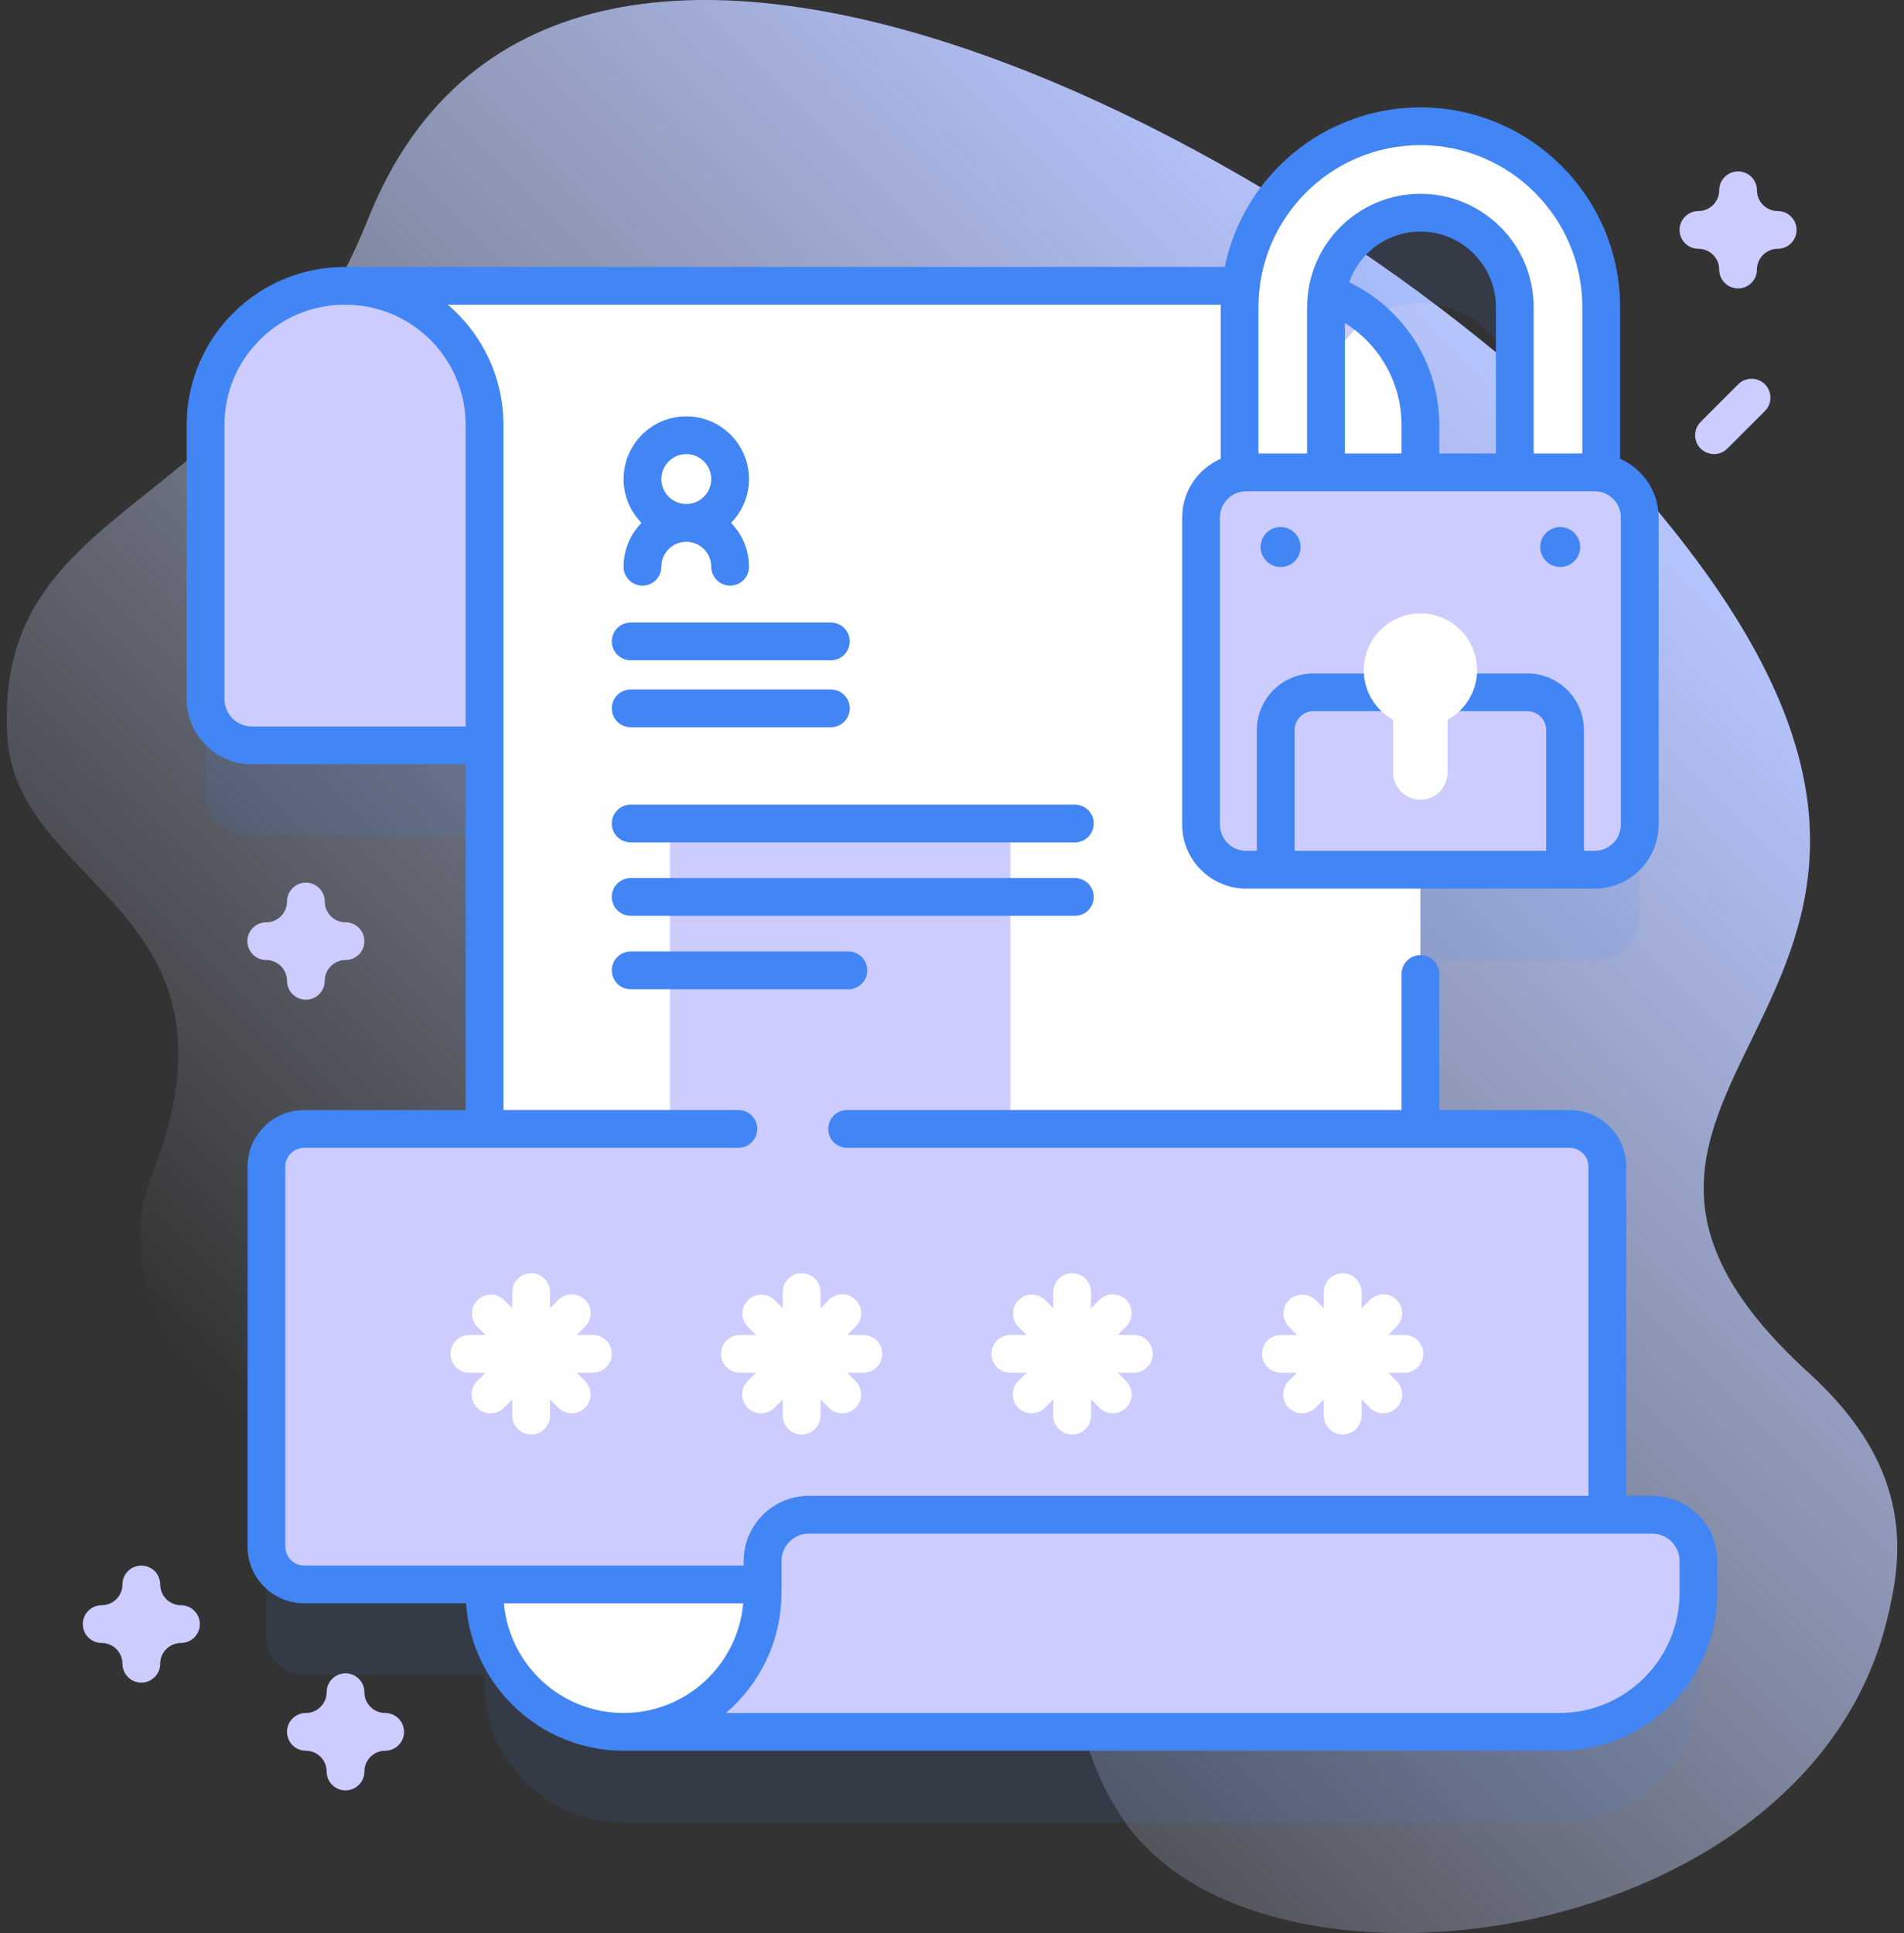 <svg width="197" height="200" viewBox="0 0 197 200" fill="none" xmlns="http://www.w3.org/2000/svg">
<rect x="0" y="0" width="197" height="200" fill="#333333" stroke="none"/>
<path d="M195.194 167.784C196.79 161.394 198.307 152.206 187.212 142.105C152.487 110.492 215.755 103.797 169.796 50.838C141.777 18.552 58.486 -28.534 38.078 22.661C25.67 53.788 -0.672 51.361 0.752 76.157C1.664 92.035 26.436 93.934 15.813 121.334C4.968 149.309 62.698 167.464 76.63 141.532C80.276 134.746 86.891 114.884 95.438 120.76C116.03 134.916 103.268 172.097 117.14 189.504C132.595 208.894 186.828 201.286 195.194 167.784Z" fill="url(#paint0_linear_10_637)"/>
<path opacity="0.1" d="M170.936 166.091H166.305V128.521C166.305 126.363 164.557 124.614 162.399 124.614H146.964V99.361H164.993C167.569 99.361 169.657 97.273 169.657 94.697V62.912C169.657 60.568 167.925 58.633 165.672 58.303V41.147C165.672 30.831 157.279 22.438 146.963 22.438C137.391 22.438 129.48 29.666 128.388 38.95L35.654 38.948C27.709 38.948 21.27 45.388 21.27 53.332V81.698C21.27 84.346 23.416 86.492 26.064 86.492H50.133V124.615H31.475C29.317 124.615 27.568 126.364 27.568 128.521V169.404C27.568 171.561 29.317 173.31 31.475 173.31H50.132V174.176C50.132 182.118 56.574 188.559 64.519 188.559H64.535L64.518 188.559H161.348C169.292 188.559 175.732 182.12 175.732 174.175V170.886C175.731 168.238 173.584 166.091 170.936 166.091ZM146.963 31.38C152.348 31.38 156.729 35.761 156.729 41.147V58.248H146.964V53.332C146.964 47.041 142.924 41.699 137.298 39.745C137.98 35.022 142.054 31.38 146.963 31.38Z" fill="#4285F4"/>
<path d="M89.866 29.573H35.653C27.709 29.573 21.269 36.013 21.269 43.957V72.322C21.269 74.97 23.416 77.117 26.064 77.117H70.687C73.335 77.117 75.482 74.97 75.482 72.322V43.957C75.482 36.012 81.921 29.573 89.866 29.573Z" fill="#CCCCFF"/>
<path d="M161.347 179.184H64.519C56.574 179.184 50.132 172.742 50.132 164.801V43.957C50.132 36.012 43.695 29.574 35.749 29.574H132.578C140.523 29.574 146.964 36.012 146.964 43.957V164.801C146.964 172.746 153.402 179.184 161.347 179.184Z" fill="white"/>
<path d="M141.765 32.887C139.023 34.613 137.195 37.672 137.195 41.148V61.078H128.254V41.148C128.254 36.785 129.757 32.762 132.273 29.574H132.578C136.07 29.574 139.273 30.816 141.765 32.887ZM69.312 85.205H104.54V141.245H69.312V85.205Z" fill="#CCCCFF"/>
<path d="M162.399 163.935H31.475C29.317 163.935 27.568 162.186 27.568 160.029V120.708C27.568 118.551 29.317 116.802 31.475 116.802H162.399C164.557 116.802 166.305 118.551 166.305 120.708V160.029C166.305 162.186 164.557 163.935 162.399 163.935Z" fill="#CCCCFF"/>
<path d="M61.346 138.12H59.67L60.535 137.255C60.718 137.074 60.863 136.858 60.962 136.621C61.061 136.384 61.113 136.129 61.113 135.872C61.114 135.615 61.064 135.36 60.965 135.122C60.867 134.884 60.723 134.668 60.541 134.487C60.359 134.305 60.143 134.16 59.906 134.062C59.668 133.964 59.413 133.914 59.156 133.914C58.899 133.915 58.644 133.966 58.407 134.066C58.17 134.165 57.954 134.31 57.773 134.493L56.907 135.358V133.682C56.907 133.164 56.702 132.667 56.336 132.301C55.969 131.935 55.472 131.729 54.954 131.729C54.436 131.729 53.94 131.935 53.573 132.301C53.207 132.667 53.001 133.164 53.001 133.682V135.358L52.136 134.493C51.767 134.139 51.274 133.943 50.763 133.948C50.252 133.954 49.763 134.159 49.401 134.521C49.04 134.882 48.835 135.371 48.83 135.882C48.824 136.393 49.02 136.886 49.373 137.255L50.239 138.12H48.563C48.045 138.12 47.548 138.326 47.182 138.692C46.816 139.059 46.61 139.555 46.61 140.073C46.61 140.591 46.816 141.088 47.182 141.455C47.548 141.821 48.045 142.027 48.563 142.027H50.239L49.373 142.892C49.192 143.074 49.048 143.289 48.95 143.526C48.852 143.763 48.801 144.017 48.801 144.273C48.802 144.53 48.852 144.784 48.95 145.021C49.048 145.258 49.192 145.473 49.374 145.654C49.555 145.836 49.77 145.98 50.007 146.078C50.244 146.176 50.498 146.227 50.755 146.226C51.011 146.226 51.265 146.176 51.502 146.078C51.739 145.98 51.955 145.836 52.136 145.654L53.002 144.789V146.465C53.002 146.983 53.207 147.48 53.574 147.846C53.94 148.212 54.437 148.418 54.955 148.418C55.473 148.418 55.97 148.212 56.336 147.846C56.702 147.48 56.908 146.983 56.908 146.465V144.789L57.773 145.654C58.155 146.036 58.655 146.226 59.155 146.226C59.655 146.226 60.154 146.036 60.536 145.654C60.902 145.288 61.108 144.791 61.108 144.273C61.108 143.755 60.902 143.258 60.536 142.892L59.67 142.027H61.347C61.865 142.026 62.361 141.821 62.727 141.454C63.094 141.088 63.299 140.591 63.299 140.073C63.299 139.555 63.093 139.058 62.727 138.692C62.361 138.326 61.864 138.12 61.346 138.12ZM89.335 138.12H87.658L88.524 137.255C88.707 137.074 88.852 136.858 88.951 136.621C89.05 136.384 89.102 136.129 89.102 135.872C89.103 135.615 89.052 135.36 88.954 135.122C88.856 134.884 88.712 134.668 88.53 134.487C88.348 134.305 88.132 134.16 87.894 134.062C87.657 133.964 87.402 133.914 87.145 133.914C86.887 133.915 86.633 133.966 86.396 134.066C86.158 134.165 85.943 134.31 85.762 134.493L84.896 135.358V133.682C84.896 133.164 84.69 132.667 84.324 132.301C83.958 131.935 83.461 131.729 82.943 131.729C82.425 131.729 81.928 131.935 81.562 132.301C81.196 132.667 80.99 133.164 80.99 133.682V135.358L80.124 134.493C79.755 134.139 79.263 133.943 78.751 133.948C78.24 133.954 77.752 134.159 77.39 134.521C77.029 134.882 76.823 135.371 76.818 135.882C76.813 136.393 77.008 136.886 77.362 137.255L78.228 138.12H76.552C76.034 138.12 75.537 138.326 75.171 138.692C74.804 139.059 74.599 139.555 74.599 140.073C74.599 140.591 74.804 141.088 75.171 141.455C75.537 141.821 76.034 142.027 76.552 142.027H78.228L77.362 142.892C77.181 143.074 77.037 143.289 76.939 143.526C76.841 143.763 76.79 144.017 76.79 144.273C76.79 144.53 76.841 144.784 76.939 145.021C77.037 145.258 77.181 145.473 77.362 145.654C77.544 145.836 77.759 145.98 77.996 146.078C78.233 146.176 78.487 146.227 78.744 146.226C79 146.226 79.254 146.176 79.491 146.078C79.728 145.98 79.943 145.836 80.125 145.654L80.99 144.789V146.465C80.99 146.983 81.196 147.48 81.562 147.846C81.929 148.212 82.425 148.418 82.944 148.418C83.462 148.418 83.958 148.212 84.325 147.846C84.691 147.48 84.897 146.983 84.897 146.465V144.789L85.762 145.654C86.144 146.036 86.644 146.226 87.144 146.226C87.644 146.226 88.143 146.036 88.525 145.654C88.891 145.288 89.097 144.791 89.097 144.273C89.097 143.755 88.891 143.258 88.525 142.892L87.659 142.027H89.335C89.592 142.027 89.846 141.976 90.083 141.878C90.32 141.78 90.535 141.636 90.716 141.454C90.897 141.273 91.041 141.057 91.139 140.821C91.238 140.584 91.288 140.33 91.288 140.073C91.288 139.817 91.237 139.563 91.139 139.326C91.041 139.089 90.897 138.873 90.716 138.692C90.534 138.511 90.319 138.367 90.082 138.269C89.845 138.171 89.591 138.12 89.335 138.12ZM117.323 138.12H115.647L116.512 137.255C116.695 137.074 116.84 136.858 116.939 136.621C117.038 136.384 117.09 136.129 117.09 135.872C117.091 135.615 117.041 135.36 116.942 135.122C116.844 134.884 116.7 134.668 116.518 134.487C116.336 134.305 116.12 134.16 115.883 134.062C115.645 133.964 115.39 133.914 115.133 133.914C114.876 133.915 114.621 133.966 114.384 134.066C114.147 134.165 113.931 134.31 113.75 134.493L112.884 135.358V133.682C112.884 133.164 112.679 132.667 112.312 132.301C111.946 131.935 111.449 131.729 110.931 131.729C110.413 131.729 109.917 131.935 109.55 132.301C109.184 132.667 108.978 133.164 108.978 133.682V135.358L108.113 134.493C107.744 134.139 107.251 133.943 106.74 133.948C106.229 133.954 105.74 134.159 105.378 134.521C105.017 134.882 104.812 135.371 104.806 135.882C104.801 136.393 104.996 136.886 105.35 137.255L106.216 138.12H104.54C104.022 138.12 103.525 138.326 103.159 138.692C102.793 139.059 102.587 139.555 102.587 140.073C102.587 140.591 102.793 141.088 103.159 141.455C103.525 141.821 104.022 142.027 104.54 142.027H106.216L105.35 142.892C105.169 143.074 105.025 143.289 104.927 143.526C104.829 143.763 104.778 144.017 104.778 144.273C104.779 144.53 104.829 144.784 104.927 145.021C105.025 145.258 105.169 145.473 105.351 145.654C105.532 145.836 105.747 145.98 105.984 146.078C106.221 146.176 106.475 146.227 106.732 146.226C106.988 146.226 107.242 146.176 107.479 146.078C107.716 145.98 107.932 145.836 108.113 145.654L108.979 144.789V146.465C108.979 146.983 109.184 147.48 109.551 147.846C109.917 148.212 110.414 148.418 110.932 148.418C111.45 148.418 111.947 148.212 112.313 147.846C112.679 147.48 112.885 146.983 112.885 146.465V144.789L113.75 145.654C114.132 146.036 114.632 146.226 115.132 146.226C115.632 146.226 116.131 146.036 116.513 145.654C116.879 145.288 117.085 144.791 117.085 144.273C117.085 143.755 116.879 143.258 116.513 142.892L115.647 142.027H117.324C117.842 142.026 118.338 141.821 118.704 141.454C119.071 141.088 119.276 140.591 119.276 140.073C119.276 139.555 119.07 139.058 118.704 138.692C118.338 138.326 117.841 138.12 117.323 138.12ZM145.311 138.12H143.635L144.501 137.255C144.684 137.074 144.829 136.858 144.928 136.621C145.027 136.384 145.078 136.129 145.079 135.872C145.08 135.615 145.029 135.36 144.931 135.122C144.833 134.884 144.689 134.668 144.507 134.487C144.325 134.305 144.109 134.16 143.871 134.062C143.634 133.964 143.379 133.914 143.122 133.914C142.864 133.915 142.61 133.966 142.373 134.066C142.135 134.165 141.92 134.31 141.739 134.493L140.873 135.358V133.682C140.873 133.164 140.667 132.667 140.301 132.301C139.935 131.935 139.438 131.729 138.92 131.729C138.402 131.729 137.905 131.935 137.539 132.301C137.173 132.667 136.967 133.164 136.967 133.682V135.358L136.101 134.493C135.732 134.139 135.24 133.943 134.728 133.948C134.217 133.954 133.729 134.159 133.367 134.521C133.006 134.882 132.8 135.371 132.795 135.882C132.79 136.393 132.985 136.886 133.339 137.255L134.205 138.12H132.529C132.011 138.12 131.514 138.326 131.148 138.692C130.781 139.059 130.575 139.555 130.575 140.073C130.575 140.591 130.781 141.088 131.148 141.455C131.514 141.821 132.011 142.027 132.529 142.027H134.205L133.339 142.892C132.973 143.259 132.767 143.755 132.767 144.273C132.767 144.791 132.973 145.288 133.339 145.654C133.706 146.021 134.203 146.227 134.721 146.226C135.239 146.226 135.735 146.021 136.102 145.654L136.967 144.789V146.465C136.967 146.983 137.173 147.48 137.539 147.846C137.906 148.212 138.402 148.418 138.92 148.418C139.438 148.418 139.935 148.212 140.301 147.846C140.668 147.48 140.874 146.983 140.874 146.465V144.789L141.739 145.654C142.121 146.036 142.62 146.226 143.12 146.226C143.62 146.226 144.12 146.036 144.502 145.654C144.868 145.288 145.074 144.791 145.074 144.273C145.074 143.755 144.868 143.258 144.502 142.892L143.636 142.027H145.312C145.83 142.026 146.327 141.821 146.693 141.454C147.059 141.088 147.265 140.591 147.265 140.073C147.265 139.555 147.059 139.058 146.693 138.692C146.326 138.326 145.829 138.12 145.311 138.12Z" fill="white"/>
<path d="M64.518 179.184H161.347C169.291 179.184 175.731 172.744 175.731 164.8V161.511C175.731 158.863 173.584 156.716 170.936 156.716H83.696C81.048 156.716 78.902 158.863 78.902 161.511V164.8C78.902 172.745 72.462 179.184 64.518 179.184Z" fill="#CCCCFF"/>
<path d="M137.197 51.705V31.772C137.197 26.387 141.578 22.006 146.963 22.006C152.348 22.006 156.729 26.387 156.729 31.772V51.705H165.672V31.772C165.672 21.456 157.279 13.063 146.963 13.063C136.647 13.063 128.254 21.456 128.254 31.772V51.705H137.197Z" fill="white"/>
<path d="M164.993 89.986H128.933C126.357 89.986 124.27 87.898 124.27 85.322V53.537C124.27 50.961 126.357 48.873 128.933 48.873H164.993C167.568 48.873 169.656 50.961 169.656 53.537V85.322C169.656 87.898 167.568 89.986 164.993 89.986Z" fill="#CCCCFF"/>
<path d="M170.936 154.763H168.259V120.708C168.259 117.477 165.63 114.849 162.4 114.849H148.916V100.773C148.916 100.255 148.711 99.759 148.344 99.392C147.978 99.026 147.481 98.82 146.963 98.82C146.445 98.82 145.948 99.026 145.582 99.392C145.216 99.759 145.01 100.255 145.01 100.773V114.849H87.649C87.131 114.849 86.634 115.055 86.268 115.421C85.901 115.787 85.696 116.284 85.696 116.802C85.696 117.32 85.901 117.817 86.268 118.183C86.634 118.549 87.131 118.755 87.649 118.755H162.399C163.476 118.755 164.352 119.631 164.352 120.708V154.763H83.696C79.975 154.763 76.948 157.79 76.948 161.511V161.982H31.474C30.398 161.982 29.521 161.105 29.521 160.029V120.708C29.521 119.631 30.398 118.755 31.474 118.755H76.395C76.913 118.755 77.41 118.549 77.776 118.183C78.142 117.817 78.348 117.32 78.348 116.802C78.348 116.284 78.142 115.787 77.776 115.421C77.41 115.055 76.913 114.849 76.395 114.849H52.087V43.957C52.087 38.985 49.855 34.525 46.339 31.526H126.307C126.306 31.609 126.301 31.689 126.301 31.772V47.469C123.959 48.489 122.317 50.824 122.317 53.537V85.322C122.317 88.971 125.285 91.939 128.933 91.939H164.994C168.642 91.939 171.61 88.971 171.61 85.322V53.537C171.61 50.823 169.967 48.489 167.625 47.469V31.772C167.625 20.379 158.357 11.11 146.964 11.11C136.992 11.11 128.648 18.21 126.721 27.619H35.749C35.733 27.619 35.718 27.624 35.701 27.624C35.685 27.624 35.669 27.619 35.653 27.619C26.644 27.619 19.316 34.948 19.316 43.957V72.322C19.316 76.043 22.343 79.07 26.064 79.07H48.18V114.848H31.474C28.244 114.848 25.615 117.477 25.615 120.708V160.028C25.615 163.259 28.244 165.887 31.474 165.887H48.221C48.783 174.39 55.875 181.137 64.517 181.137H161.347C170.355 181.137 177.684 173.808 177.684 164.8V161.511C177.684 157.79 174.657 154.763 170.936 154.763ZM133.948 88.032V75.537C133.948 74.46 134.824 73.584 135.901 73.584H158.025C159.102 73.584 159.978 74.46 159.978 75.537V88.032H133.948ZM167.703 85.322C167.702 86.041 167.417 86.73 166.908 87.238C166.4 87.746 165.711 88.032 164.993 88.032H163.884V75.537C163.884 72.306 161.255 69.678 158.025 69.678H135.901C132.67 69.678 130.041 72.306 130.041 75.537V88.032H128.932C128.214 88.032 127.525 87.746 127.017 87.238C126.509 86.73 126.223 86.041 126.222 85.322V53.537C126.223 52.818 126.509 52.129 127.017 51.621C127.525 51.113 128.214 50.827 128.932 50.827H164.992C165.711 50.827 166.4 51.113 166.908 51.621C167.416 52.129 167.702 52.818 167.703 53.537V85.322H167.703ZM154.776 46.92H148.916V43.957C148.916 37.457 145.099 31.837 139.59 29.208C140.655 26.157 143.553 23.959 146.963 23.959C151.271 23.959 154.776 27.464 154.776 31.772V46.92ZM139.149 33.418C142.664 35.616 145.01 39.515 145.01 43.957V46.92H139.149V33.418ZM146.963 15.016C156.201 15.016 163.718 22.532 163.718 31.772V46.92H158.682V31.772C158.682 25.31 153.425 20.052 146.963 20.052C140.5 20.052 135.243 25.31 135.243 31.772V46.92H130.207V31.772C130.207 22.533 137.724 15.016 146.963 15.016ZM26.064 75.164C24.497 75.164 23.222 73.889 23.222 72.322V43.957C23.222 37.103 28.799 31.526 35.653 31.526C35.669 31.526 35.685 31.522 35.701 31.521C35.718 31.522 35.733 31.526 35.749 31.526C42.603 31.526 48.18 37.103 48.18 43.957V75.164H26.064ZM64.517 177.231C58.03 177.231 52.69 172.234 52.137 165.888H76.898C76.344 172.234 71.005 177.231 64.517 177.231ZM173.778 164.8C173.778 171.654 168.201 177.231 161.347 177.231H75.107C78.622 174.232 80.854 169.771 80.854 164.8V161.511C80.854 159.944 82.129 158.67 83.696 158.67H170.935C172.502 158.67 173.777 159.944 173.777 161.511V164.8H173.778Z" fill="#4285F4"/>
<path d="M132.499 58.662C133.64 58.662 134.565 57.737 134.565 56.595C134.565 55.454 133.64 54.529 132.499 54.529C131.358 54.529 130.432 55.454 130.432 56.595C130.432 57.737 131.358 58.662 132.499 58.662Z" fill="#4285F4"/>
<path d="M161.427 54.529C160.879 54.529 160.353 54.746 159.966 55.134C159.578 55.521 159.361 56.047 159.361 56.595C159.361 57.143 159.578 57.669 159.966 58.056C160.353 58.444 160.879 58.661 161.427 58.661C161.975 58.661 162.501 58.444 162.888 58.056C163.276 57.669 163.493 57.143 163.493 56.595C163.493 56.047 163.276 55.521 162.888 55.134C162.501 54.746 161.975 54.529 161.427 54.529ZM111.215 83.252H65.252C64.734 83.252 64.237 83.458 63.871 83.824C63.505 84.19 63.299 84.687 63.299 85.205C63.299 85.723 63.505 86.22 63.871 86.586C64.237 86.952 64.734 87.158 65.252 87.158H111.215C111.733 87.158 112.23 86.952 112.596 86.586C112.963 86.22 113.168 85.723 113.168 85.205C113.168 84.687 112.963 84.19 112.596 83.824C112.23 83.458 111.733 83.252 111.215 83.252ZM113.168 92.8C113.168 92.282 112.963 91.785 112.596 91.419C112.23 91.053 111.733 90.847 111.215 90.847H65.252C64.734 90.847 64.237 91.053 63.871 91.419C63.505 91.785 63.299 92.282 63.299 92.8C63.299 93.318 63.505 93.815 63.871 94.181C64.237 94.547 64.734 94.753 65.252 94.753H111.215C111.733 94.753 112.23 94.547 112.596 94.181C112.963 93.815 113.168 93.318 113.168 92.8ZM65.252 98.442C64.734 98.442 64.237 98.648 63.871 99.014C63.505 99.38 63.299 99.877 63.299 100.395C63.299 100.913 63.505 101.41 63.871 101.776C64.237 102.142 64.734 102.348 65.252 102.348H87.778C88.296 102.348 88.793 102.142 89.159 101.776C89.525 101.41 89.731 100.913 89.731 100.395C89.731 99.877 89.525 99.38 89.159 99.014C88.793 98.648 88.296 98.442 87.778 98.442H65.252ZM63.299 66.361C63.299 66.879 63.505 67.376 63.871 67.742C64.237 68.108 64.734 68.314 65.252 68.314H85.966C86.484 68.314 86.981 68.108 87.347 67.742C87.713 67.376 87.919 66.879 87.919 66.361C87.919 65.843 87.713 65.346 87.347 64.98C86.981 64.614 86.484 64.408 85.966 64.408H65.252C64.734 64.408 64.237 64.614 63.871 64.98C63.505 65.346 63.299 65.843 63.299 66.361ZM65.252 75.243H85.966C86.484 75.243 86.981 75.037 87.347 74.671C87.713 74.305 87.919 73.808 87.919 73.29C87.919 72.772 87.713 72.275 87.347 71.909C86.981 71.543 86.484 71.337 85.966 71.337H65.252C64.734 71.337 64.237 71.543 63.871 71.909C63.505 72.275 63.299 72.772 63.299 73.29C63.299 73.808 63.505 74.305 63.871 74.671C64.237 75.037 64.734 75.243 65.252 75.243ZM66.471 60.592C66.989 60.592 67.486 60.386 67.852 60.02C68.218 59.654 68.424 59.157 68.424 58.639C68.424 57.215 69.583 56.056 71.007 56.056C72.431 56.056 73.59 57.215 73.59 58.639C73.59 59.157 73.796 59.654 74.162 60.02C74.529 60.386 75.025 60.592 75.543 60.592C76.061 60.592 76.558 60.386 76.924 60.02C77.291 59.654 77.496 59.157 77.496 58.639C77.496 56.874 76.786 55.274 75.639 54.103C76.786 52.932 77.496 51.331 77.496 49.566C77.496 45.988 74.585 43.077 71.007 43.077C67.429 43.077 64.518 45.988 64.518 49.566C64.518 51.331 65.228 52.932 66.375 54.103C65.228 55.274 64.518 56.874 64.518 58.639C64.518 59.157 64.723 59.654 65.09 60.02C65.456 60.386 65.953 60.592 66.471 60.592ZM71.007 46.983C72.431 46.983 73.59 48.142 73.59 49.566C73.59 50.99 72.431 52.149 71.007 52.149C69.583 52.149 68.424 50.99 68.424 49.566C68.424 48.142 69.583 46.983 71.007 46.983Z" fill="#4285F4"/>
<path d="M31.648 103.432C31.13 103.432 30.633 103.226 30.267 102.86C29.901 102.493 29.695 101.997 29.695 101.479C29.695 100.294 28.731 99.33 27.546 99.33C27.028 99.33 26.532 99.124 26.165 98.758C25.799 98.392 25.593 97.895 25.593 97.377C25.593 96.859 25.799 96.362 26.165 95.996C26.532 95.63 27.028 95.424 27.546 95.424C28.731 95.424 29.695 94.46 29.695 93.275C29.695 92.757 29.901 92.261 30.267 91.894C30.633 91.528 31.13 91.322 31.648 91.322C32.166 91.322 32.663 91.528 33.029 91.894C33.395 92.261 33.601 92.757 33.601 93.275C33.601 94.46 34.565 95.424 35.749 95.424C36.267 95.424 36.764 95.63 37.131 95.996C37.497 96.362 37.703 96.859 37.703 97.377C37.703 97.895 37.497 98.392 37.131 98.758C36.764 99.124 36.267 99.33 35.749 99.33C35.18 99.331 34.634 99.557 34.231 99.96C33.828 100.363 33.602 100.909 33.601 101.479C33.601 101.997 33.395 102.493 33.029 102.86C32.663 103.226 32.166 103.432 31.648 103.432ZM179.832 29.843C179.314 29.843 178.818 29.638 178.451 29.271C178.085 28.905 177.879 28.408 177.879 27.89C177.879 26.706 176.915 25.742 175.731 25.742C175.213 25.742 174.716 25.536 174.35 25.17C173.983 24.803 173.778 24.307 173.778 23.789C173.778 23.271 173.983 22.774 174.35 22.408C174.716 22.041 175.213 21.835 175.731 21.835C176.915 21.835 177.879 20.872 177.879 19.687C177.879 19.169 178.085 18.672 178.451 18.306C178.818 17.94 179.314 17.734 179.832 17.734C180.35 17.734 180.847 17.94 181.213 18.306C181.58 18.672 181.785 19.169 181.785 19.687C181.785 20.872 182.75 21.835 183.934 21.835C184.452 21.835 184.949 22.041 185.315 22.408C185.681 22.774 185.887 23.271 185.887 23.789C185.887 24.307 185.681 24.803 185.315 25.17C184.949 25.536 184.452 25.742 183.934 25.742C183.364 25.742 182.818 25.969 182.415 26.372C182.013 26.774 181.786 27.321 181.785 27.89C181.785 28.408 181.58 28.905 181.213 29.271C180.847 29.638 180.35 29.843 179.832 29.843ZM35.749 185.238C35.231 185.238 34.735 185.033 34.368 184.666C34.002 184.3 33.796 183.803 33.796 183.285C33.796 182.1 32.833 181.137 31.648 181.137C31.13 181.137 30.633 180.931 30.267 180.565C29.901 180.198 29.695 179.702 29.695 179.184C29.695 178.666 29.901 178.169 30.267 177.803C30.633 177.436 31.13 177.23 31.648 177.23C32.833 177.23 33.796 176.267 33.796 175.082C33.796 174.564 34.002 174.067 34.368 173.701C34.735 173.335 35.231 173.129 35.749 173.129C36.267 173.129 36.764 173.335 37.131 173.701C37.497 174.067 37.703 174.564 37.703 175.082C37.703 176.267 38.666 177.23 39.851 177.23C40.369 177.23 40.866 177.436 41.232 177.803C41.598 178.169 41.804 178.666 41.804 179.184C41.804 179.702 41.598 180.198 41.232 180.565C40.866 180.931 40.369 181.137 39.851 181.137C39.282 181.137 38.735 181.364 38.333 181.767C37.93 182.169 37.703 182.716 37.703 183.285C37.703 183.803 37.497 184.3 37.131 184.666C36.764 185.033 36.267 185.238 35.749 185.238ZM14.623 174.089C14.105 174.089 13.608 173.884 13.242 173.517C12.875 173.151 12.669 172.654 12.669 172.136C12.669 170.952 11.706 169.988 10.521 169.988C10.003 169.988 9.506 169.782 9.14 169.416C8.774 169.05 8.568 168.553 8.568 168.035C8.568 167.517 8.774 167.02 9.14 166.654C9.506 166.287 10.003 166.082 10.521 166.082C11.706 166.082 12.669 165.118 12.669 163.933C12.669 163.415 12.875 162.918 13.242 162.552C13.608 162.186 14.105 161.98 14.623 161.98C15.141 161.98 15.637 162.186 16.004 162.552C16.37 162.918 16.576 163.415 16.576 163.933C16.576 165.118 17.539 166.082 18.724 166.082C19.242 166.082 19.739 166.287 20.105 166.654C20.471 167.02 20.677 167.517 20.677 168.035C20.677 168.553 20.471 169.05 20.105 169.416C19.739 169.782 19.242 169.988 18.724 169.988C18.154 169.989 17.608 170.215 17.206 170.618C16.803 171.021 16.576 171.567 16.576 172.136C16.576 172.654 16.37 173.151 16.004 173.517C15.637 173.884 15.141 174.089 14.623 174.089ZM177.341 46.983C176.955 46.983 176.577 46.868 176.256 46.654C175.935 46.439 175.685 46.134 175.537 45.777C175.389 45.42 175.35 45.028 175.426 44.649C175.501 44.27 175.687 43.922 175.96 43.649L179.866 39.743C180.234 39.384 180.728 39.185 181.242 39.188C181.756 39.191 182.248 39.397 182.611 39.76C182.974 40.123 183.18 40.615 183.183 41.129C183.186 41.643 182.987 42.137 182.628 42.505L178.722 46.411C178.541 46.593 178.325 46.736 178.088 46.835C177.851 46.933 177.597 46.983 177.341 46.983Z" fill="#CCCCFF"/>
<path d="M152.826 69.328C152.826 65.965 149.995 63.264 146.587 63.476C143.727 63.655 141.375 65.941 141.123 68.795C140.908 71.233 142.187 73.395 144.146 74.471V79.926C144.146 80.673 144.443 81.389 144.971 81.918C145.5 82.446 146.216 82.743 146.963 82.743C147.71 82.743 148.427 82.446 148.955 81.918C149.483 81.389 149.78 80.673 149.78 79.926V74.471C151.595 73.474 152.826 71.545 152.826 69.328Z" fill="white"/>
<defs>
<linearGradient id="paint0_linear_10_637" x1="45.845" y1="167.265" x2="166.203" y2="46.907" gradientUnits="userSpaceOnUse">
<stop stop-color="#D2DEFF" stop-opacity="0"/>
<stop offset="1" stop-color="#B7C5FF"/>
</linearGradient>
</defs>
</svg>

